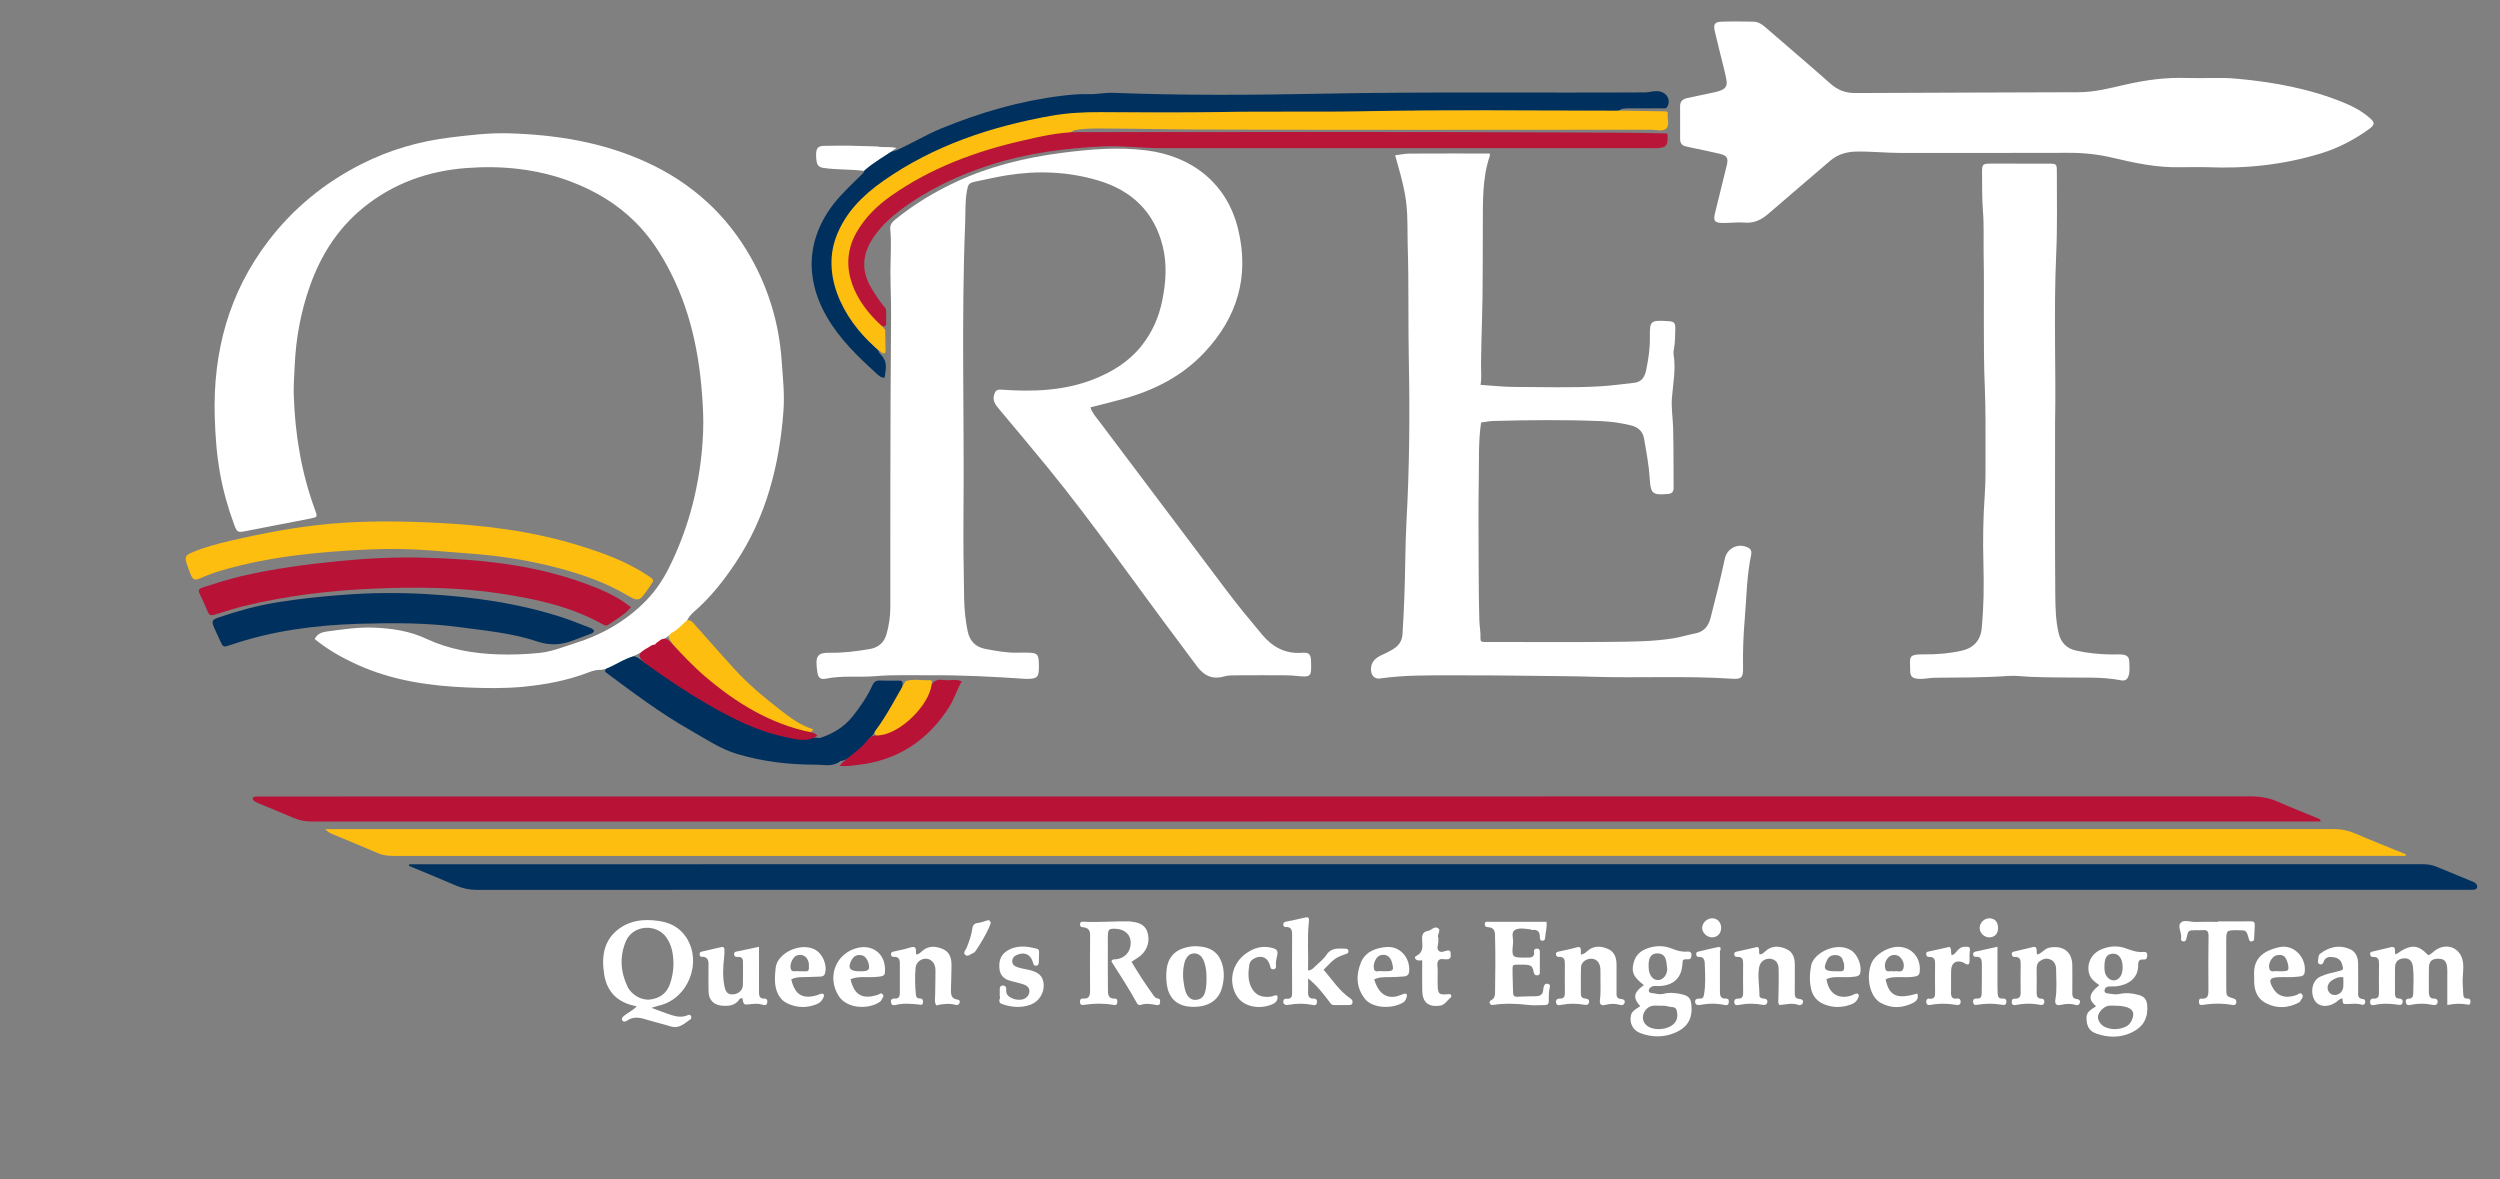 <?xml version="1.0" encoding="utf-8"?>
<!-- Generator: Adobe Illustrator 17.0.0, SVG Export Plug-In . SVG Version: 6.00 Build 0)  -->
<!DOCTYPE svg PUBLIC "-//W3C//DTD SVG 1.1//EN" "http://www.w3.org/Graphics/SVG/1.1/DTD/svg11.dtd">
<svg version="1.1" id="Layer_1" xmlns="http://www.w3.org/2000/svg" xmlns:xlink="http://www.w3.org/1999/xlink" x="0px" y="0px"
	 width="2103.21px" height="992.13px" viewBox="0 0 2103.21 992.13" enable-background="new 0 0 2103.21 992.13"
	 xml:space="preserve">
<rect x="0" y="0" width="2103.21" height="992.13" fill="#808080" stroke="none"/>
<g>
	<path fill="#FFFFFF" d="M917.401,342.672c1.374,4.679,4.356,7.773,6.876,11.122c35.969,47.808,72.004,95.566,107.942,143.397
		c9.433,12.555,19.465,24.62,29.535,36.65c8.6,10.274,19.189,16.33,33.228,15.36c6.696-0.463,7.814,1.112,8.003,7.704
		c0.364,12.7,0.016,12.993-12.734,11.693c-2.974-0.303-5.975-0.476-8.964-0.487c-13.22-0.052-26.442-0.088-39.661,0.018
		c-3.976,0.032-8.137-0.118-11.885,0.96c-9.881,2.84-16.966-0.751-22.698-8.497c-5.043-6.814-10.081-13.632-15.179-20.404
		c-36.724-48.783-71.476-99.052-110.075-146.42c-13.528-16.602-27.358-32.959-41.1-49.385c-3.104-3.711-6.04-7.303-4.233-12.686
		c1.071-3.19,2.248-4.137,6.243-3.854c26.241,1.858,52.332,1.043,77.259-8.739c15.74-6.177,29.867-14.854,40.564-28.366
		c8.84-11.166,14.366-23.762,17.226-37.705c3.14-15.308,4.221-30.632,0.442-45.884c-7.19-29.026-26.198-46.97-54.313-55.32
		c-25.183-7.479-50.953-8.515-76.867-4.335c-8.821,1.423-17.545,3.455-26.3,5.277c-5.659,1.178-6.224,2.207-7.246,7.829
		c-1.665,9.155-1.12,18.375-1.491,27.577c-3.255,80.913-0.664,161.858-1.392,242.784c-0.218,24.228,0.067,48.466,0.55,72.691
		c0.183,9.163,1.068,18.367,2.961,27.389c1.698,8.09,6.457,13.289,14.79,14.875c8.799,1.674,17.599,3.311,26.616,3.189
		c3.748-0.051,7.512-0.204,11.245,0.043c6.489,0.431,7.312,1.898,7.274,11.8c-0.031,8.182-1.096,9.651-7.478,10.124
		c-1.491,0.111-3.004,0.099-4.497-0.002c-26.349-1.772-52.713-3.16-79.134-2.968c-15.484,0.112-31.042-0.563-46.428,0.75
		c-13.903,1.186-27.906-0.727-41.723,2.122c-4.771,0.984-6.612-1.05-7.206-6.03c-0.147-1.233-0.309-2.464-0.441-3.699
		c-1.01-9.446,1.276-12.274,10.858-12.076c11.279,0.233,22.323-1.224,33.399-3.065c7.846-1.304,12.576-5.588,14.6-13.044
		c1.961-7.221,3.053-14.598,3.06-22.09c0.031-33.743-0.048-67.487,0.028-101.23c0.109-47.949,0.154-95.9,0.603-143.846
		c0.114-12.161-0.496-24.282-0.535-36.419c-0.039-12.22,1.035-24.452-0.141-36.658c-0.37-3.845,1.698-6.079,4.237-8.143
		c15.557-12.651,32.562-22.966,50.716-31.45c28.519-13.328,58.635-20.639,89.744-24.655c23.57-3.043,47.372-4.984,70.793-2.039
		c37.931,4.768,67.685,27.4,77.12,66.129c9.688,39.769-0.525,74.279-28.42,103.96c-18.904,20.114-42.468,31.859-68.627,39.096
		C935.676,338.165,926.717,340.294,917.401,342.672z"/>
	<path fill="#FFFFFF" d="M506.036,563.518c-3.828-0.218-7.448,0.811-10.934,2.155c-17.548,6.763-35.761,10.202-54.442,12.046
		c-15.725,1.552-31.462,1.3-47.114,0.668c-31.94-1.291-63.416-5.804-92.925-19.197c-12.727-5.776-24.873-12.581-35.872-21.557
		c2.194-4.691,6.407-5.869,10.504-6.401c13.066-1.695,26.091-3.756,39.386-3.211c15.305,0.627,30.122,2.842,44.165,9.423
		c18.773,8.798,38.854,12.273,59.377,13.047c11.935,0.45,23.878,0.013,35.834-1.212c10.368-1.062,19.763-5.039,29.443-8.054
		c22.92-7.139,43.345-18.72,60.241-36.109c7.907-8.137,14.07-17.377,19.129-27.501c15.316-30.649,24.153-63.087,27.54-97.116
		c1.138-11.438,1.627-22.899,1.129-34.349c-1.766-40.621-8.587-80.116-27.258-116.802c-7.843-15.41-17.158-29.921-29.402-42.174
		c-15.538-15.549-34.038-26.652-54.622-34.41c-28.274-10.656-57.649-13.63-87.432-11.44c-32.227,2.369-61.801,12.777-87.192,33.45
		c-21.291,17.335-35.485,39.637-44.637,65.235c-7.838,21.922-12.037,44.566-13.035,67.895c-0.351,8.207-1.047,16.417-0.775,24.622
		c1.098,33.023,6.43,65.287,17.885,96.402c2.18,5.921,2.201,6.09-3.789,7.279c-18.527,3.678-37.074,7.256-55.629,10.791
		c-5.472,1.043-6.335,0.503-8.55-5.487c-5.19-14.035-9.23-28.386-11.902-43.136c-2.891-15.957-4.04-32.072-4.491-48.224
		c-1.51-54.185,11.806-103.826,45.135-147.455c21.142-27.676,47.41-49.011,78.312-64.675c23.514-11.919,48.545-19.176,74.724-22.372
		c16.308-1.991,32.625-3.968,49.107-3.492c40.137,1.159,79.189,7.438,116.049,24.328c37.953,17.391,67.448,44.05,87.88,80.448
		c14.96,26.65,23.513,55.497,25.683,85.881c1.024,14.342,2.66,28.743,1.552,43.257c-3.482,45.635-14.571,88.834-40.238,127.387
		c-10.103,15.175-21.346,29.481-35.293,41.429c-2.273,1.947-4.036,4.287-5.451,6.906c-0.144,0.31-0.288,0.621-0.425,0.935
		c-5.644,6.481-13.038,10.703-19.986,15.497c-0.516,0.397-1.068,0.746-1.626,1.08c-1.726,0.897-3.072,2.245-4.319,3.715
		c-1.761,1.706-3.948,2.547-6.269,3.125c-4.722,1.18-8.472,4.503-13.068,5.958C523.48,555.551,515.899,562.18,506.036,563.518z"/>
	<path fill="#FFFFFF" d="M1246.025,355.493c-2.331,15.589-1.652,31.051-1.927,46.436c-0.469,26.232-0.184,52.479-0.107,78.72
		c0.04,13.732,0.168,27.467,0.554,41.192c0.146,5.2,1.257,10.365,0.957,15.616c-0.109,1.912,1.042,2.627,2.805,2.624
		c1.749-0.002,3.499,0.013,5.248,0.013c33.738,0.001,67.479,0.233,101.214-0.094c17.901-0.173,35.87-0.192,53.619-3.093
		c5.875-0.96,11.592-2.857,17.452-3.947c7.582-1.41,11.359-5.844,13.255-13.257c4.191-16.386,8.412-32.756,11.873-49.315
		c1.953-9.347,11.318-13.922,19.794-9.631c2.262,1.145,3.028,3.26,2.516,5.668c-3.89,18.317-3.951,37.013-5.54,55.556
		c-1.128,13.166-1.545,26.362-1.334,39.584c0.134,8.435-1.072,9.994-9.489,9.428c-38.913-2.616-77.88-0.386-116.784-1.654
		c-14.963-0.488-29.909-0.507-44.861-0.71c-24.226-0.329-48.456-0.529-72.683-0.494c-20.656,0.03-41.339-0.282-61.884,2.68
		c-4.922,0.71-8.046-3.708-7.204-9.611c0.765-5.364,4.627-8.178,8.985-10.156c3.647-1.655,7.208-3.369,10.531-5.593
		c4.227-2.828,6.557-6.858,6.872-11.838c0.659-10.429,1.173-20.869,1.582-31.312c0.839-21.427,0.638-42.924,1.813-64.29
		c2.467-44.888,2.834-89.787,1.937-134.662c-0.639-31.955,0.049-63.908-0.909-95.836c-0.35-11.68,0.117-23.371-1.072-35.092
		c-1.143-11.273-3.954-21.996-7-32.761c-0.806-2.848-1.599-5.699-2.53-9.021c4.311-0.534,8.207-1.41,12.109-1.434
		c22.473-0.134,44.946-0.065,67.397-0.065c0.111,0.635,0.393,1.189,0.252,1.598c-6.636,19.242-5.861,39.231-5.994,59.126
		c-0.178,26.727,0.126,53.468-0.715,80.174c-0.377,11.956-0.615,23.907-0.784,35.864c-0.082,5.844,0.686,11.683-0.415,17.864
		c9.877,0.637,19.272,1.741,28.667,1.751c23.729,0.026,47.475,0.843,71.185-0.477c9.905-0.552,19.772-1.896,29.638-3.032
		c6.237-0.718,8.708-5.241,9.841-10.692c1.874-9.015,3.263-18.071,3.126-27.356c-0.209-14.15,0.544-14.708,14.846-13.835
		c5.599,0.342,6.657,1.201,6.526,6.696c-0.129,5.456-0.084,10.943-1.086,16.36c-0.314,1.699-0.566,3.52-0.298,5.198
		c1.954,12.212-0.489,24.227-1.441,36.31c-0.668,8.488,0.787,16.899,1.007,25.342c0.436,16.728,0.24,33.473,0.411,50.209
		c0.035,3.44-1.471,5.097-4.781,5.338c-0.249,0.018-0.501-0.005-0.749,0.017c-12.121,1.096-13.807-0.509-14.534-12.597
		c-0.687-11.42-2.845-22.667-4.772-33.923c-1.012-5.912-4.593-9.513-10.624-11.084c-8.715-2.27-17.623-3.393-26.495-3.75
		c-29.95-1.203-59.924-0.897-89.886-0.084C1252.74,354.257,1249.359,355.038,1246.025,355.493z"/>
	<path fill="#FFFFFF" d="M1856.535,140.643c-7.247,0-14.499-0.175-21.74,0.034c-19.611,0.566-38.575-3.48-57.46-7.96
		c-12.187-2.891-24.446-4.199-36.988-4.148c-46.98,0.19-93.961,0.027-140.942,0.108c-12.716,0.022-25.367-1.453-38.105-1.14
		c-8.345,0.205-15.531,2.46-21.885,7.95c-17.146,14.815-34.513,29.375-51.605,44.252c-5.919,5.152-12.099,8.239-20.25,7.53
		c-5.926-0.515-11.959,0.347-17.943,0.325c-7.22-0.028-8.449-1.707-6.754-8.594c3.27-13.285,6.595-26.557,9.825-39.852
		c1.516-6.241,0.259-8.336-6.318-9.893c-7.741-1.833-15.557-3.347-23.338-5.014c-1.699-0.364-3.386-0.785-5.078-1.187
		c-3.154-0.749-4.492-2.848-4.489-5.983c0.009-9.246,0.051-18.493-0.024-27.738c-0.036-4.395,2.491-6.129,6.359-6.912
		c7.309-1.479,14.594-3.072,21.883-4.651c1.695-0.367,3.406-0.744,5.035-1.327c5.087-1.819,6.694-4.138,5.622-9.695
		c-1.365-7.073-3.319-14.031-5.019-21.039c-1.583-6.527-3.219-13.042-4.734-19.585c-1.297-5.601-0.034-7.689,5.577-7.873
		c8.986-0.295,17.992-0.202,26.985-0.023c3.852,0.077,7.01,2.065,9.935,4.608c18.23,15.847,36.664,31.463,54.753,47.469
		c6.14,5.432,12.611,8.018,20.924,7.967c62.71-0.386,125.422-0.376,188.132-0.678c13.247-0.064,26.108-3.402,38.924-6.346
		c17.077-3.922,34.232-6.257,51.794-5.642c13.973,0.489,27.992-0.688,41.943,0.585c31.315,2.858,62.054,8.426,91.274,20.593
		c7.387,3.076,14.35,6.94,20.481,12.181c4.772,4.08,4.849,5.904-0.362,9.672c-12.401,8.967-25.797,15.969-40.508,20.455
		C1921.139,138.636,1889.14,142.095,1856.535,140.643z"/>
	<path fill="#FEBE10" d="M2023.768,720.046c-2.991,0-5.983,0-8.974,0c-560.884,0-1121.767,0-1682.651,0.013
		c-4.755,0-9.337-0.197-13.888-2.181c-13.03-5.679-26.228-10.973-39.336-16.474c-1.797-0.754-3.461-1.827-5.193-3.854
		c2.049,0,4.098,0,6.147,0c561.133,0.001,1122.267,0.008,1683.4-0.069c6.389-0.001,12.203,1.153,18.079,3.698
		c14.118,6.113,28.455,11.722,42.704,17.535C2023.96,719.157,2023.864,719.601,2023.768,720.046z"/>
	<path fill="#01315F" d="M344.239,727.072c2.335,0,4.67,0,7.005,0c562.169,0,1124.338,0.003,1686.507-0.051
		c4.325,0,8.373,0.573,12.362,2.259c9.409,3.977,18.892,7.78,28.327,11.699c1.822,0.756,3.838,1.288,5.042,3.056
		c1.241,1.822,0.331,4.183-1.853,4.399c-2.477,0.244-4.992,0.13-7.491,0.13c-443.436,0.004-886.872,0.003-1330.308,0.003
		c-114.234,0-228.467-0.024-342.701,0.067c-6.133,0.005-11.758-1.149-17.364-3.578c-13.155-5.699-26.448-11.081-39.685-16.59
		C344.132,728.001,344.185,727.536,344.239,727.072z"/>
	<path fill="#B81237" d="M1952.276,691.076c-4.677,0-9.173,0-13.669,0c-558.6,0-1117.2-0.005-1675.8,0.076
		c-5.618,0.001-10.801-0.851-15.937-3.086c-9.598-4.176-19.325-8.055-28.974-12.115c-1.587-0.668-3.293-1.372-4.505-2.522
		c-1.281-1.214-1.1-2.74,0.994-3.192c0.962-0.208,1.99-0.136,2.988-0.142c2.749-0.017,5.499-0.01,8.248-0.01
		c555.851,0,1111.701,0.009,1667.552-0.092c8.161-0.002,15.746,1.179,23.22,4.494c11.157,4.948,22.53,9.408,33.818,14.059
		C1951.098,688.91,1952.2,688.952,1952.276,691.076z"/>
	<path fill="#FFFFFF" d="M1728.91,354.545c0,55.068-0.225,100.31,0.167,145.548c0.092,10.618,0.304,21.367,2.659,31.909
		c1.89,8.463,6.532,13.549,15.153,15.405c9.785,2.108,19.637,3.087,29.609,3.183c2.999,0.029,6.023-0.221,8.992,0.085
		c4.085,0.422,5.778,2.211,5.847,6.276c0.063,3.719,0.615,7.5-0.463,11.175c-0.967,3.293-2.798,4.933-6.607,4.186
		c-8.306-1.63-16.739-2.159-25.202-2.232c-16.733-0.144-33.479-0.007-50.193-0.652c-6.446-0.249-12.924-1.226-19.365-0.772
		c-20.674,1.458-41.371,1.317-62.07,1.518c-4.437,0.043-8.856,1.239-13.363,0.918c-5.359-0.383-7.134-1.935-7.083-7.423
		c0.101-10.868-2.634-13.356,12.258-13.186c10.425,0.12,20.88-0.778,31.106-3.068c9.834-2.203,15.802-8.599,16.782-18.517
		c1.791-18.121,1.986-36.293,1.49-54.506c-0.53-19.442-0.248-38.884,1.124-58.321c0.807-11.439,0.655-22.959,0.639-34.441
		c-0.025-18.233,0.194-36.486-0.566-54.694c-1.574-37.699-0.334-75.406-1.007-113.1c-0.214-11.986,0.381-24.018-0.57-35.939
		c-0.876-10.979-0.676-21.919-0.781-32.878c-0.065-6.806,0.647-7.37,7.127-7.37c16.221,0,32.442-0.035,48.663,0.015
		c6.93,0.021,7.147,0.213,7.135,7.171c-0.04,22.732,0.503,45.476-0.516,68.194C1727.611,263.468,1729.785,313.928,1728.91,354.545z"
		/>
	<path fill="#00305E" d="M753.825,126.584c12.94-5.738,25.022-13.187,38.168-18.571c32.642-13.368,66.189-23.155,101.283-27.436
		c7.439-0.907,14.866-1.616,22.335-1.37c7.003,0.231,13.854-1.379,20.872-1.107c58.426,2.272,116.906,1.877,175.312,0.736
		c90.677-1.771,181.34-0.567,272.007-1.093c4.234-0.025,8.251-1.78,12.583-0.81c6.332,1.417,9.383,7.389,6.259,12.887
		c-1.098,1.932-3.076,1.292-4.725,1.301c-9.747,0.053-19.494,0.008-29.241,0.049c-1.479,0.006-2.956,0.296-4.434,0.454
		c-3.24,2.736-7.154,1.792-10.803,1.795c-60.988,0.061-122.005-1.158-182.956,0.332c-85.702,2.095-171.394,0.068-257.073,1.424
		c-24.995,0.395-49.432,5.98-73.43,13.147c-37.096,11.08-72.767,25.324-103.291,49.715c-17.365,13.876-31.975,30.251-35.585,53.653
		c-2.084,13.511,0.171,26.262,5.499,38.701c6.699,15.64,17.088,28.639,28.616,40.872c1.693,1.796,3.879,3.213,4.641,5.765
		c5.807,6.179,6.413,9.074,4.297,20.763c-3.036,0.081-5.097-1.995-7.007-3.736c-15.663-14.27-30.854-28.886-41.607-47.566
		c-20.274-35.218-16.038-71.088,11.016-101.157c5.983-6.65,12.616-12.716,18.932-19.067c0.685-0.689,1.45-1.383,1.395-2.506
		c0.173-0.306,0.346-0.612,0.513-0.923C735.584,136.409,743.096,128.879,753.825,126.584z"/>
	<path fill="#FEBE10" d="M1403.109,94.698c-0.021,0.249-0.03,0.5-0.066,0.747c-0.638,4.359,1.946,9.889-1.413,12.852
		c-2.929,2.584-8.157,0.837-12.359,0.838c-127.679,0.043-255.359,0.286-383.037-0.179c-25.185-0.092-50.391-0.727-75.591-0.831
		c-8.966-0.037-17.944-0.275-26.812,1.475c-6.383,4.17-13.916,3.344-20.923,4.63c-46.004,8.443-89.986,22.146-129.261,48.487
		c-10.431,6.996-19.841,15.129-27.334,25.233c-18.189,24.527-14.28,48.24,2.654,71.579c4.703,6.482,10.728,11.777,15.726,17.984
		c0.102,5.803,0.17,11.607,0.322,17.408c0.066,2.535-1.049,2.855-3.049,1.858c-28.573-21.857-52.163-61.583-38.442-97.768
		c7.642-20.153,22.284-34.694,39.507-46.775c42.557-29.853,90.594-45.76,141.249-54.797c13.539-2.415,27.208-3.162,40.973-3.09
		c33.492,0.175,66.997,0.587,100.477-0.079c40.727-0.811,81.455,0.106,122.167-0.697c69.716-1.375,139.432-0.41,209.146-0.485
		c14.207-0.015,28.449,0.453,42.677,0.59C1400.947,93.689,1402.235,93.509,1403.109,94.698z"/>
	<path fill="#B91539" d="M905.701,111.152c136.922-0.005,273.846-0.373,410.765,0.282c28.615,0.137,57.265,0.075,85.903,0.822
		c0.87,1.088,0.582,2.384,0.576,3.592c-0.035,6.781-1.466,8.32-8.212,8.757c-1.991,0.129-3.996,0.042-5.995,0.042
		c-137.672,0.001-275.344,0.021-413.016-0.026c-15.691-0.005-31.324-2.165-47.044-1.475c-32.42,1.424-64.339,5.613-95.423,15.553
		c-27.561,8.813-53.22,21.071-76.404,38.502c-7.661,5.76-14.576,12.389-20.172,19.896c-11.099,14.889-13.333,29.93-2.885,46.497
		c3.46,5.486,6.885,10.997,11.273,15.823c0.945,3.692,0.288,7.448,0.408,11.172c0.045,1.373,0.601,3.196-1.295,3.834
		c-1.265,0.426-2.427-0.357-3.371-1.209c-19.925-17.973-37.348-48.023-20.113-77.929c7.238-12.56,17.335-22.396,29.123-30.655
		c33.214-23.271,70.396-37.127,109.59-46.161C874.66,114.954,889.919,111.365,905.701,111.152z"/>
	<path fill="#FEBE10" d="M549.346,489.301c-1.18,1.776-2.503,3.885-3.942,5.912c-8.045,11.34-7.976,11.196-19.885,4.349
		c-16.988-9.767-35.362-16.169-54.183-21.247c-23.602-6.368-47.621-10.35-72.018-12.315c-13.146-1.059-26.292-2.075-39.437-3.094
		c-16.737-1.297-33.481-1.368-50.13-0.624c-41.815,1.869-83.417,5.914-123.852,17.751c-5.752,1.684-11.33,3.763-16.809,6.206
		c-5.43,2.421-6.855,1.686-8.982-3.777c-1.085-2.788-2.217-5.569-3.081-8.428c-1.65-5.459-1.042-6.884,4.368-9.19
		c10.351-4.413,21.206-7.285,32.129-9.824c27.411-6.37,55.028-11.689,83.077-14.268c29.887-2.748,59.892-2.383,89.79-0.972
		c40.841,1.927,81.334,6.995,120.632,19.101c20.314,6.258,40.221,13.467,58.056,25.397
		C549.343,487.133,549.584,487.433,549.346,489.301z"/>
	<path fill="#B81237" d="M530.83,510.83c-5.676,6.678-12.63,10.226-18.887,14.678c-1.752,1.247-3.161,0.72-4.799-0.205
		c-26.698-15.085-56.049-21.331-85.934-25.924c-35.138-5.4-70.482-5.692-105.857-4.219c-37.062,1.543-73.816,5.868-109.927,14.66
		c-7.965,1.939-15.763,4.57-23.62,6.944c-4.995,1.51-5.68,1.187-7.739-3.688c-1.646-3.897-3.269-7.816-5.168-11.592
		c-2.633-5.235-2.563-6.012,3.296-7.832c10.217-3.175,20.423-6.503,30.828-8.937c27.141-6.35,54.72-9.949,82.451-12.701
		c23.842-2.366,47.71-3.496,71.623-2.83c45.137,1.258,89.854,5.512,132.809,20.854C504.249,495.159,518.271,500.874,530.83,510.83z"
		/>
	<path fill="#00305E" d="M499.824,530.774c-0.661,2.016-2.617,2.269-4.089,2.879c-4.368,1.808-8.888,3.248-13.283,4.997
		c-10.008,3.981-19.722,4.611-30.35,1.046c-21.063-7.065-43.222-9.097-65.138-12.048c-28.027-3.774-56.237-3.714-84.378-2.889
		c-36.903,1.082-73.362,5.785-108.545,17.819c-6.256,2.14-6.299,2.043-8.934-3.647c-1.57-3.39-3.119-6.79-4.657-10.195
		c-2.755-6.1-2.368-7.314,3.668-9.357c16.05-5.433,32.358-9.973,49.101-12.66c18.404-2.954,36.915-4.891,55.529-6.304
		c23.198-1.761,46.387-1.988,69.521-0.658c39.052,2.245,77.693,7.583,115.08,19.763c7.329,2.388,14.454,5.401,21.678,8.112
		C496.856,528.319,498.797,528.817,499.824,530.774z"/>
	<path fill="#00305E" d="M689.503,620.966c11.03-3.574,20.645-9.191,27.962-18.484c6.338-8.049,12.192-16.413,16.389-25.744
		c1.525-3.389,3.346-4.359,6.748-4.202c4.976,0.229,9.971,0.05,14.957,0.072c1.463,0.006,3.059-0.203,3.75,1.626
		c0.18,7.595-5.076,12.847-8.476,18.763c-9.224,16.053-19.274,31.539-34.339,43.015c-2.861,2.179-5.755,3.818-9.315,4.235
		c-6.491,5.244-14.213,3.039-21.35,3.049c-22.161,0.03-44.062-2.607-65.384-8.903c-14.477-4.275-26.872-12.834-39.828-20.168
		c-25.171-14.248-48.191-31.677-71.365-48.863c-0.427-1.403,0.186-2.604,1.329-3.072c7.689-3.152,14.554-8.154,22.759-10.146
		c3.305,0.675,5.726,2.9,8.383,4.742c24.813,17.193,49.763,34.18,76.964,47.488c17.557,8.589,35.716,15.322,55.4,17.13
		C679.27,621.98,684.319,619.727,689.503,620.966z"/>
	<path fill="#FFFFFF" d="M951.916,809.147c5.378,9.015,11.099,17.998,17.368,26.62c1.255,1.726,2.23,3.948,4.883,4.28
		c2.098,0.262,1.847,2.056,1.766,3.478c-0.119,2.094-1.798,2.284-3.271,1.976c-4.419-0.925-8.769-1.549-13.218-0.049
		c-1.164,0.392-2.248-0.201-2.985-1.547c-6.65-12.147-14.225-23.751-21.48-35.103c1.032-2.152,2.423-1.636,3.565-1.728
		c7.52-0.603,12.75-6.256,12.709-13.779c-0.04-7.216-5.201-11.848-13.315-11.949c-4.929-0.061-5.665,0.529-5.893,5.384
		c-0.153,3.241-0.034,6.494-0.034,9.742c0.001,11.992-0.077,23.984,0.055,35.975c0.041,3.704-0.069,7.842,5.651,7.685
		c2.645-0.072,2.431,2.026,2.101,3.764c-0.407,2.143-2.128,1.673-3.556,1.437c-7.912-1.306-15.824-1.225-23.731-0.031
		c-1.837,0.277-3.593,0.576-3.952-1.926c-0.3-2.091,0.503-3.461,2.823-3.293c4.989,0.36,5.673-2.656,5.651-6.671
		c-0.087-15.489-0.151-30.98,0.045-46.467c0.05-3.955-1.267-6.139-5.135-6.75c-0.491-0.078-0.988-0.112-1.481-0.178
		c-1.553-0.208-1.981-1.221-1.895-2.626c0.098-1.606,1.092-2.057,2.502-1.979c12.981,0.717,25.947-0.49,38.924-0.281
		c0.248,0.004,0.497,0.044,0.744,0.074c6.082,0.725,12.021,1.829,14.4,8.598c2.558,7.279,0.357,15.197-5.61,20.165
		C957.273,805.858,954.643,807.317,951.916,809.147z"/>
	<path fill="#FFFFFF" d="M2058.875,845.497c0-8.977,0.008-17.16-0.006-25.344c-0.004-2.245,0.135-4.517-0.157-6.728
		c-0.685-5.188-2.908-7.005-7.952-6.859c-4.917,0.142-7.201,2.244-7.341,7.398c-0.183,6.736-0.05,13.48-0.043,20.22
		c0.003,3.222,0.394,6.046,4.739,5.95c1.657-0.036,2.846,1.148,2.638,2.909c-0.262,2.226-1.989,2.793-3.874,2.396
		c-6.408-1.349-12.773-1.383-19.181,0.023c-1.44,0.316-3.104,0.191-3.603-1.722c-0.536-2.052,0.138-3.599,2.426-3.603
		c3.233-0.005,3.655-2.274,3.7-4.523c0.15-7.477,0.67-14.98-0.278-22.429c-0.636-4.997-3.481-7.354-7.754-6.949
		c-4.709,0.446-7.195,2.901-7.281,7.649c-0.125,6.988-0.023,13.98-0.039,20.97c-0.006,2.601-0.051,5.145,3.621,5.227
		c2.191,0.049,3.224,1.292,2.726,3.427c-0.555,2.372-2.287,1.947-4.143,1.678c-6.41-0.928-12.824-1.201-19.234,0.24
		c-1.646,0.37-3.681,0.57-3.905-2.045c-0.179-2.093,0.762-3.452,2.986-3.29c3.926,0.285,4.502-2.056,4.478-5.186
		c-0.06-7.988-0.114-15.979,0.025-23.965c0.061-3.484-0.63-5.994-4.762-5.87c-1.848,0.055-2.745-0.755-2.727-2.623
		c0.017-1.752,1.382-1.773,2.546-2.052c5.063-1.215,10.122-2.443,15.194-3.618c2.267-0.525,3.222,0.532,3.214,2.777
		c-0.004,1.156-0.306,2.434,0.746,3.381c12.241-8.806,18.568-8.677,27.039,0.585c2.563-0.455,4.047-2.6,6.003-3.995
		c9.871-7.035,21.71-1.972,23.374,9.914c0.876,6.259-0.638,12.44-0.192,18.667c0.196,2.733,0.339,5.47,0.434,8.208
		c0.079,2.273,0.73,3.887,3.44,3.76c2.53-0.118,2.799,1.556,2.524,3.481c-0.311,2.178-1.56,1.689-3.23,1.409
		C2069.87,844.1,2064.667,844.361,2058.875,845.497z"/>
	<path fill="#FEBE10" d="M578.129,521.792c2.994-0.485,4.565,1.692,6.19,3.505c11.636,12.983,23.037,26.181,34.855,38.995
		c11.005,11.932,23.51,22.249,36.298,32.222c8.856,6.906,17.728,13.738,28.723,17.011c-2.173,2.959-2.225,3.168-6.29,2.166
		c-12.61-3.109-24.972-7.113-36.512-13.074c-22.72-11.735-43.034-26.974-61.406-44.658c-5.68-5.467-10.709-11.772-15.517-18.141
		c-2.363-3.131-2.935-5.58,1.218-7.725c4.921-2.542,8.325-7.032,12.615-10.401L578.129,521.792z"/>
	<path fill="#B81237" d="M546.129,544.291c1.452-1.298,3.18-1.934,5.094-2.126c0.984-1.961,3.233-2.455,4.605-3.966l-0.164,0.125
		c4.844-2.822,7.492,0.965,10.119,3.707c8.778,9.163,17.355,18.479,27.041,26.765c26.471,22.645,55.404,40.459,90.093,47.412
		c1.246,0.25,2.396,0.651,3.4,1.436c0.422,0.431,0.843,0.862,1.265,1.293c-8.873,6.122-18.32,2.888-27.308,0.997
		c-23.95-5.039-45.512-16.074-66.448-28.3c-16.792-9.806-32.989-20.559-48.71-32.028C535.512,552.6,535.621,549.789,546.129,544.291
		z"/>
	<path fill="#B81237" d="M809.133,573.295c-4.131,6.815-6.237,14.594-10.545,21.371c-18.238,28.684-43.914,45.31-77.871,48.973
		c-4.627,0.499-9.174,1.365-14.382,0.564c1.097-1.197,1.743-1.902,2.39-2.607c7.463-6.532,15.926-11.948,22.039-19.991
		c1.78-2.343,4.707-2.804,7.369-3.281c22.172-3.97,35.302-18.512,43.355-38.157c2.638-6.436,5.707-9.189,12.474-8.102
		C798.969,572.871,804.233,570.842,809.133,573.295z"/>
	<path fill="#FFFFFF" d="M1301.072,775.495c0.516,4.742-0.859,8.831-1.125,13.026c-0.101,1.595-0.509,3.043-2.527,2.921
		c-1.603-0.097-1.962-1.348-1.93-2.653c0.114-4.558-1.611-7.128-6.61-6.435c-0.432,0.06-0.914-0.436-1.394-0.49
		c-4.224-0.479-8.952-1.501-12.549,0.259c-4.221,2.065-1.632,7.206-2.002,10.938c-1.255,12.642-1.092,12.578,11.078,12.544
		c3.774-0.01,7.245,0.257,6.531-5.228c-0.178-1.365,0.73-2.199,2.27-2.307c2.047-0.144,2.618,1.025,2.626,2.703
		c0.028,5.749,0.013,11.498,0.007,17.247c-0.002,1.361-0.404,2.394-2.015,2.497c-1.7,0.11-2.578-0.348-3.019-2.299
		c-1.295-5.744-2.009-6.221-7.615-6.642c-0.746-0.056-1.499-0.024-2.249-0.012c-9.028,0.148-8.053-1.249-8.05,7.871
		c0.002,5.236,0.424,10.473,0.429,15.709c0.002,2.66,1.167,3.511,3.604,3.415c4.987-0.195,9.977-0.463,14.964-0.423
		c4.157,0.034,6.682-1.355,6.831-5.881c0.039-1.193,0.43-2.468,0.993-3.528c0.669-1.259,1.983-1.334,3.273-0.947
		c1.16,0.348,1.569,1.354,1.317,2.316c-1.091,4.156-0.918,8.386-0.984,12.61c-0.035,2.288-1.537,2.858-3.516,2.849
		c-4.499-0.02-9.05,0.433-13.487-0.089c-9.931-1.168-19.812-1.556-29.724-0.046c-1.037,0.158-2.088,0.03-2.672-0.863
		c-0.85-1.302-0.225-2.562,0.953-3.115c3.109-1.461,3.241-4.31,3.285-6.993c0.259-15.986,0.424-31.971-0.053-47.96
		c-0.116-3.898-1.444-6.134-5.41-6.394c-2.002-0.131-3.536-0.684-3.162-3.061c0.342-2.174,2.099-1.544,3.517-1.544
		C1268.606,775.497,1284.556,775.495,1301.072,775.495z"/>
	<path fill="#FFFFFF" d="M1113.502,815.872c7.289,8.247,13.209,17.811,22.631,24.148c1.548,1.041,1.928,2.143,1.689,3.653
		c-0.238,1.502-1.488,1.843-2.806,1.848c-4.243,0.016-8.485-0.012-12.728,0.011c-2.415,0.013-3.24-1.873-4.442-3.45
		c-4.929-6.463-9.849-12.948-17.352-18.939c0,4.49,0.097,7.859-0.027,11.219c-0.127,3.448,0.553,5.915,4.804,5.764
		c2.279-0.081,2.977,1.547,2.597,3.561c-0.488,2.588-2.489,1.958-4.13,1.647c-6.41-1.214-12.807-1.197-19.216-0.053
		c-0.49,0.088-0.984,0.165-1.479,0.212c-1.697,0.16-3.061-0.493-3.407-2.169c-0.349-1.689,0.683-3.261,2.321-3.096
		c5.501,0.553,5.083-2.964,5.068-6.583c-0.063-15.475-0.094-30.95,0.018-46.424c0.029-4.09-0.049-7.627-5.594-7.362
		c-1.05,0.05-1.745-0.822-1.841-1.961c-0.132-1.57,0.849-2.215,2.171-2.498c5.334-1.141,10.705-2.131,16-3.429
		c3.432-0.841,3.685,0.492,3.365,3.44c-1.474,13.578-0.263,27.178-0.708,40.974c3.163-0.156,4.556-1.992,6.103-3.502
		c3.214-3.139,7.01-5.921,9.405-9.605c4.096-6.303,9.989-5.229,15.814-5.189c1.299,0.009,2.499,0.32,2.664,1.922
		c0.15,1.457-0.574,2.074-1.986,2.555C1123.646,805.558,1122.8,806.204,1113.502,815.872z"/>
	<path fill="#FFFFFF" d="M1865.872,775.158c9.229,0,18.46,0.108,27.686-0.066c2.764-0.052,3.505,1.003,3.348,3.467
		c-0.239,3.729-0.376,7.465-0.543,11.199c-0.066,1.491-0.835,2.206-2.312,2.239c-1.602,0.035-1.832-0.95-2.209-2.3
		c-1.991-7.128-2.057-7.11-9.228-7.128c-9.716-0.025-9.717-0.025-9.717,9.984c0,12.987-0.047,25.975,0.02,38.962
		c0.034,6.572,0.114,6.703,6.254,8.531c1.898,0.565,2.305,1.601,2.188,3.222c-0.142,1.985-1.511,2.48-3.142,2.196
		c-8.399-1.461-16.787-1.433-25.182-0.022c-1.727,0.29-2.986-0.179-3.088-2.142c-0.079-1.523,0.016-3.336,2.094-3.157
		c5.582,0.48,5.889-3.036,5.875-7.127c-0.05-15.235-0.186-30.473,0.087-45.703c0.076-4.244-1.565-5.151-5.191-4.774
		c-1.729,0.18-3.493,0.021-5.241,0.033c-6.553,0.046-6.637,0.03-8.073,6.543c-0.359,1.626-0.576,2.923-2.555,2.88
		c-2.229-0.048-2.199-1.747-2.001-3.171c0.612-4.398-3.476-9.679-0.068-12.777c2.755-2.505,8.078-0.295,12.266-0.432
		c6.237-0.204,12.486-0.053,18.73-0.053C1865.871,775.426,1865.871,775.292,1865.872,775.158z"/>
	<path fill="#FFFFFF" d="M1714.093,803.036c3.913-1.088,5.79-5.036,10.229-5.834c11.225-2.017,18.86,3.354,19.063,14.63
		c0.13,7.238,0.035,14.481,0.02,21.721c-0.006,3.228-0.587,6.654,4.3,7.039c1.566,0.124,2.603,1.435,1.961,3.286
		c-0.646,1.864-2.339,1.978-3.697,1.542c-4.205-1.349-8.247-0.903-12.476,0.001c-3.641,0.778-4.995-0.847-4.307-4.75
		c1.486-8.423,0.599-16.892,0.577-25.33c-0.009-3.493-1.427-6.924-5.264-8.319c-3.081-1.12-5.896-0.269-8.452,1.601
		c-2.252,1.647-2.695,3.98-2.66,6.619c0.085,6.49,0.095,12.984-0.003,19.474c-0.046,3.078,0.384,5.423,4.252,5.477
		c1.878,0.027,2.441,1.546,2.163,3.19c-0.312,1.842-1.656,2.334-3.343,1.996c-6.906-1.381-13.789-1.268-20.688,0.109
		c-1.511,0.302-3.093,0.096-3.276-1.979c-0.141-1.591,0.206-3.366,2.089-3.276c5.957,0.284,5.367-3.735,5.347-7.557
		c-0.039-7.24-0.11-14.483,0.031-21.721c0.068-3.472-0.602-6.007-4.746-5.884c-1.844,0.055-2.752-0.737-2.743-2.61
		c0.008-1.754,1.364-1.785,2.533-2.065c5.063-1.213,10.124-2.442,15.195-3.62c2.257-0.524,3.256,0.507,3.219,2.763
		C1713.399,800.729,1713.274,801.97,1714.093,803.036z"/>
	<path fill="#FFFFFF" d="M1329.96,803.042c2.587-0.311,3.854-1.535,5.137-2.712c5.286-4.851,11.358-4.651,17.386-2.141
		c5.802,2.416,7.507,7.566,7.483,13.481c-0.03,7.491,0.003,14.982-0.011,22.473c-0.005,2.999-0.477,6.119,4.106,6.325
		c1.19,0.053,3.219,0.757,2.771,2.81c-0.466,2.131-2.261,2.669-4.092,2.115c-4.195-1.269-8.285-1.043-12.471,0.041
		c-3.171,0.822-4.701-0.611-4.288-3.915c0.964-7.714,0.313-15.46,0.454-23.189c0.036-1.979,0.014-4.044-0.495-5.931
		c-1.12-4.162-4.322-6.217-8.396-5.778c-3.859,0.415-7.313,3.317-7.458,7.149c-0.284,7.48-0.117,14.978-0.1,22.469
		c0.006,2.865,1.728,3.78,4.356,3.91c1.703,0.084,2.824,1.319,2.499,3.027c-0.4,2.098-1.92,2.498-3.983,2.12
		c-6.391-1.169-12.8-1.184-19.213,0.028c-1.615,0.305-3.738,0.968-4.439-1.314c-0.738-2.402,0.508-3.976,3.027-3.9
		c4.014,0.121,4.286-2.342,4.259-5.379c-0.071-7.99-0.093-15.981,0.006-23.971c0.043-3.475-0.694-5.946-4.883-5.73
		c-1.325,0.068-2.446-0.464-2.597-2.02c-0.204-2.111,1.362-2.267,2.852-2.6c4.844-1.081,9.733-2.021,14.49-3.406
		c2.891-0.842,3.643,0.182,3.604,2.737C1329.947,800.733,1329.96,801.727,1329.96,803.042z"/>
	<path fill="#FFFFFF" d="M787.612,845.821c-1.682-3.082-0.937-5.839-0.892-8.543c0.116-6.989,0.278-13.979,0.27-20.969
		c-0.004-3.056-0.839-5.974-3.317-8.023c-4.876-4.034-12.827-0.706-13.429,6.086c-0.659,7.439-0.461,14.97,0.278,22.451
		c0.211,2.134,1.192,3.203,3.28,3.191c2.462-0.014,2.925,1.488,2.639,3.453c-0.396,2.719-2.069,1.687-3.871,1.53
		c-6.18-0.538-12.388-1.116-18.573,0.339c-1.862,0.438-4.169,0.865-4.44-2.274c-0.205-2.373,1.115-3.124,3.179-2.994
		c3.385,0.212,4.306-1.736,4.299-4.656c-0.021-8.249-0.015-16.498-0.002-24.747c0.005-3.397-0.821-5.956-5.03-5.665
		c-1.368,0.094-2.363-0.606-2.422-2.176c-0.061-1.607,0.964-2.027,2.298-2.327c4.602-1.035,9.276-1.873,13.75-3.32
		c3.683-1.191,5.236-0.469,4.923,3.496c-0.058,0.729,0.107,1.475,0.171,2.23c2.32,0.122,3.67-1.616,5.086-2.849
		c5.516-4.804,11.597-4.131,17.509-1.582c5.788,2.496,7.216,7.927,7.18,13.718c-0.04,6.486-0.355,12.97-0.452,19.457
		c-0.064,4.235-0.35,8.655,5.672,9.322c1.345,0.149,2.144,1.251,1.555,2.748c-0.515,1.308-1.663,2.106-2.952,1.743
		C798.674,843.869,793.047,844.524,787.612,845.821z"/>
	<path fill="#FFFFFF" d="M1496.918,845.485c-1.397-2.058-0.782-4.047-0.749-6.019c0.135-8.236,0.385-16.48,0.144-24.707
		c-0.147-5.019-3-7.824-7.122-8.166c-4.373-0.363-8.374,2.408-9.227,7.003c-1.473,7.936,0.276,15.914,0.224,23.881
		c-0.013,1.995,1.962,2.499,3.892,2.638c2.028,0.146,3.283,1.351,2.612,3.528c-0.527,1.711-1.984,2.04-3.629,1.721
		c-6.65-1.288-13.286-1.291-19.947,0.032c-1.634,0.325-3.732,0.672-4.077-1.877c-0.281-2.073,0.81-3.501,2.942-3.403
		c3.836,0.175,4.552-1.913,4.505-5.16c-0.115-7.991-0.077-15.986-0.018-23.978c0.024-3.291-0.289-6.115-4.652-5.934
		c-1.692,0.07-2.909-0.571-2.804-2.568c0.09-1.705,1.444-1.751,2.629-2.018c5.76-1.296,11.521-2.589,17.107-3.844
		c2.181,1.922,0.387,4.508,1.681,6.354c1.93-0.106,3.236-1.306,4.504-2.496c5.508-5.165,11.797-4.828,18.013-2.025
		c5.751,2.593,7.064,7.922,7.012,13.774c-0.067,7.493,0.047,14.987-0.047,22.48c-0.037,2.949-0.029,5.404,3.96,5.707
		c1.338,0.102,3.777,0.788,2.764,3.383c-0.654,1.677-2.266,2.162-3.726,1.619C1507.516,843.403,1502.149,845.225,1496.918,845.485z"
		/>
	<path fill="#FFFFFF" d="M638.55,796.517c0,12.706,0.03,24.889-0.019,37.073c-0.014,3.422-0.169,6.706,4.755,6.557
		c2.012-0.061,2.381,1.495,2.217,3.109c-0.253,2.492-2.045,2.646-3.829,2.034c-3.436-1.178-6.915-0.893-10.36-0.484
		c-5.624,0.668-5.611,0.778-6.777-4.977c-1.069-0.216-2.032,0.141-2.591,0.973c-3.589,5.346-8.908,5.718-14.583,5.254
		c-6.764-0.552-11.02-4.685-11.253-11.561c-0.228-6.736-0.005-13.487-0.072-20.23c-0.044-4.375,1.015-9.522-6.149-9.382
		c-0.956,0.019-1.289-1.33-1.28-2.394c0.01-1.201,0.664-1.67,1.775-1.921c5.564-1.262,11.104-2.633,16.676-3.858
		c1.452-0.319,2.371,0.536,2.405,2.05c0.049,2.229-0.015,4.433-0.274,6.681c-0.94,8.16-1.362,16.356,0.333,24.494
		c1.056,5.069,3.056,6.878,7.198,6.61c4.602-0.297,8.129-3.447,8.272-7.952c0.206-6.488,0.014-12.987,0.068-19.481
		c0.023-2.801-1.171-4.147-4.028-4.071c-1.462,0.039-3.161,0.119-3.414-1.943c-0.326-2.664,1.911-2.491,3.474-2.842
		C626.819,798.973,632.565,797.79,638.55,796.517z"/>
	<path fill="#FFFFFF" d="M841.064,837.876c0-2.452-0.033-4.201,0.009-5.949c0.041-1.727,0.817-2.859,2.698-2.802
		c1.766,0.053,2.83,0.974,2.715,2.798c-0.185,2.925,0.391,5.287,3.183,6.981c2.928,1.777,5.977,2.459,9.289,2.123
		c3.823-0.388,6.713-3.157,7.036-6.576c0.299-3.164-1.6-5.389-5.778-6.58c-3.342-0.953-6.723-1.769-10.079-2.676
		c-5.276-1.427-8.77-4.441-9.314-10.238c-0.547-5.828,0.618-11.068,5.671-14.523c8.115-5.547,16.962-4.615,25.846-2.261
		c1.384,0.367,1.872,1.44,1.827,2.837c-0.089,2.743-0.088,5.489-0.202,8.231c-0.064,1.544-0.387,3.107-2.343,3.201
		c-1.895,0.091-2.196-1.27-2.657-2.862c-1.833-6.34-6.458-8.75-12.391-6.662c-2.735,0.962-4.979,2.498-4.998,5.762
		c-0.018,3.063,2.345,4.343,4.709,5.124c2.819,0.931,5.805,1.357,8.718,2.002c8.857,1.96,12.448,5.299,13.009,12.095
		c0.596,7.223-3.794,14.533-10.724,17.188c-8.015,3.071-16.026,2.413-24.085-0.329C838.377,843.12,842.383,839.497,841.064,837.876z
		"/>
	<path fill="#FFFFFF" d="M1196.48,807.887c-1.43,0.063-2.44,0.299-3.363,0.112c-2.711-0.55-3.687-2.841-1.646-3.819
		c6.28-3.008,5.196-8.421,4.928-13.465c-0.21-3.954,0.517-6.833,4.9-7.541c2.888-0.467,5.267-4.094,8.143-2.518
		c3.56,1.952-0.775,5.403,0.484,8.169c0.375,0.825-0.032,1.976,0.074,2.96c0.289,2.687-1.798,5.803,0.185,7.942
		c2.096,2.261,5.071,0.303,7.658-0.1c1.454-0.226,2.456,0.344,2.512,1.892c0.069,1.907,0.797,4.07-1.494,5.3
		c-0.411,0.221-0.973,0.159-1.466,0.225c-2.403,0.324-5.481-1.104-7.095,0.84c-1.948,2.346-0.676,5.732-0.782,8.659
		c-0.144,3.98-0.075,7.969-0.027,11.953c0.093,7.71,1,8.567,8.632,7.913c1.026-0.088,1.877-0.381,2.578,0.596
		c0.816,1.138-0.063,2.031-0.691,2.555c-2.785,2.326-4.492,5.979-8.738,6.525c-9.652,1.243-14.61-2.864-14.763-12.748
		C1196.376,824.897,1196.48,816.451,1196.48,807.887z"/>
	<path fill="#FFFFFF" d="M726.889,143.762c-11.274-1.47-22.691-0.844-33.982-2.462c-3.747-0.537-5.287-2.173-5.873-5.359
		c-0.356-1.934-0.485-3.94-0.457-5.909c0.078-5.489,1.589-7.246,6.975-7.335c9.701-0.16,19.42-0.343,29.104,0.099
		c5.217,0.238,10.434,0.098,15.641,0.426c4.561,1.14,9.354-0.215,15.88,1.297c-10.031,7.065-19.558,12.166-27.513,19.34
		L726.889,143.762z"/>
	<path fill="#FFFFFF" d="M1074.642,837.667c0.589,2.955-0.65,5.278-2.84,6.48c-9.619,5.277-26.023,4.227-32.142-7.572
		c-6.258-12.07-2.7-26.201,8.312-34.245c7.108-5.192,14.538-7.149,23.087-4.642c2.839,0.833,4.109,2.089,3.576,5.336
		c-0.478,2.907-1.558,5.75-1.197,8.826c0.2,1.705,0.069,3.707-2.538,3.602c-1.934-0.078-2.056-1.529-2.458-3.069
		c-1.672-6.403-6.431-8.9-12.177-6.577c-2.709,1.095-4.807,3.003-5.239,5.884c-0.965,6.439-1.356,12.929,1.724,19.015
		c3.299,6.517,8.824,8.918,17.003,7.649C1071.191,838.132,1072.363,836.783,1074.642,837.667z"/>
	<path fill="#FFFFFF" d="M1640.185,796.591c2.114,2.104,0.591,4.654,1.786,6.977c2.284-0.422,3.405-2.425,4.803-3.92
		c1.576-1.685,3.121-2.999,5.64-3.138c4.753-0.262,5.314,0.17,4.628,5.11c-0.44,3.17,0.535,6.448-0.622,9.448
		c-2.185,1.004-3.366-0.826-4.902-1.423c-5.702-2.216-9.836,0.309-10.043,6.536c-0.207,6.23,0.085,12.476-0.099,18.707
		c-0.108,3.684,0.902,5.747,5.014,5.196c1.219-0.163,2.402,0.004,2.913,1.575c0.695,2.135-0.594,4.212-2.857,3.822
		c-7.658-1.321-15.268-1.46-22.92,0.006c-1.677,0.321-2.903-0.593-3.036-2.435c-0.127-1.766,0.748-3.106,2.535-2.89
		c5.056,0.611,4.97-2.561,4.928-6.064c-0.092-7.732-0.131-15.469,0.017-23.199c0.067-3.517-0.703-5.954-4.802-5.828
		c-1.862,0.057-2.722-0.805-2.685-2.656c0.035-1.745,1.414-1.767,2.572-2.026C1628.827,799.095,1634.605,797.826,1640.185,796.591z"
		/>
	<path fill="#FEBE11" d="M761.085,574.325c0.276-0.315,0.391-0.681,0.347-1.097c6.699-2.53,13.635-0.576,20.447-1.022
		c2.835-0.185,2.055,2.156,1.852,3.779c-2.182,17.505-26.227,40.944-43.631,42.569c-1.462,0.136-3.134,0.72-4.085-0.829
		c-0.961-1.566,0.375-2.897,1.183-3.99C746.37,601.327,753.31,587.574,761.085,574.325z"/>
	<path fill="#FFFFFF" d="M1680.426,796.452c0,11.386-0.009,22.075,0.007,32.764c0.003,2.244,0.038,4.492,0.176,6.731
		c0.153,2.47,0.936,4.384,4.02,4.118c2.604-0.224,3.765,1.083,3.154,3.617c-0.587,2.432-2.369,1.81-4.155,1.516
		c-6.422-1.057-12.884-1.02-19.301-0.032c-2.141,0.33-4.021,0.892-4.378-2.095c-0.282-2.354,1.065-3.196,3.137-2.999
		c3.705,0.354,4.046-2.205,4.085-4.769c0.127-8.231,0.192-16.465,0.116-24.696c-0.029-3.147-0.651-6.078-5.027-5.625
		c-1.396,0.145-2.286-0.719-2.301-2.272c-0.015-1.658,1.133-1.948,2.403-2.228C1668.162,799.209,1673.951,797.901,1680.426,796.452z
		"/>
	<path fill="#FFFFFF" d="M1446.951,800.201c0,11.165,0.006,22.33-0.004,33.495c-0.003,3.448,0.161,6.664,4.999,6.402
		c2.583-0.14,2.62,1.74,2.38,3.581c-0.276,2.111-1.955,2.109-3.391,1.803c-6.887-1.47-13.752-1.409-20.639-0.079
		c-1.873,0.362-3.782,0.115-4.165-2.012c-0.48-2.665,1.423-3.436,3.697-3.318c2.385,0.123,3.285-0.677,3.731-3.275
		c1.401-8.173,1.009-16.374,0.682-24.536c-0.118-2.955,0.245-7.528-5.235-7.263c-1.615,0.078-1.964-1.167-1.996-2.513
		c-0.028-1.214,0.677-1.664,1.77-1.915c5.549-1.269,11.057-2.739,16.64-3.83C1448.05,796.226,1447.847,798.494,1446.951,800.201z"/>
	<path fill="#FFFFFF" d="M833.561,776.574c-0.67,1.653-1.165,3.061-1.798,4.405c-2.872,6.096-6.244,11.915-9.965,17.527
		c-0.809,1.219-1.745,2.774-2.966,3.208c-2.206,0.785-4.547,3.498-6.791,1.611c-2.163-1.819,0.43-4.073,1.158-5.937
		c1.996-5.114,3.996-10.24,4.711-15.674c0.425-3.232,1.447-4.898,4.894-5.265c2.68-0.285,5.256-1.476,7.905-2.156
		C832.793,773.758,833.105,775.27,833.561,776.574z"/>
	<path fill="#FFFFFF" d="M1447.974,780.413c0.067,4.765-3.104,8.168-7.619,8.177c-4.217,0.009-8.279-3.81-8.381-7.877
		c-0.1-3.997,3.885-8.031,8.08-8.178C1444.569,772.378,1447.908,775.699,1447.974,780.413z"/>
	<path fill="#FFFFFF" d="M1680.943,780.979c-0.068,4.58-2.889,7.53-7.273,7.605c-4.375,0.075-8.287-3.727-8.208-7.978
		c0.082-4.399,3.896-8.142,8.215-8.062C1678.33,772.629,1681.02,775.752,1680.943,780.979z"/>
	<path fill="#F3EAE7" d="M551.224,542.164"/>
	<path fill="#F3EAE7" d="M555.829,538.199"/>
	<path fill="#FFFFFF" d="M578.723,853.985c-4.362,1.969-8.842,1.518-13.149,0.182c-5.684-1.762-11.223-3.989-17.523-6.268
		c2.454-0.758,4.271-1.464,6.152-1.878c24.584-5.407,36.998-36.445,23.02-57.537c-5.636-8.505-13.737-12.464-23.646-13.803
		c-11.478-1.551-22.472-0.617-32.12,6.154c-13.661,9.587-15.524,23.799-13.203,38.754c2.34,15.076,11.607,24.172,27.389,26.978
		c-3.144,3.616-7.222,5.127-10.373,7.802c-1.298,1.102-3.018,2.431-1.566,4.3c1.09,1.403,2.778,0.681,4.058-0.188
		c4.827-3.274,9.799-2.625,15.022-1.019c7.127,2.19,14.411,3.866,21.541,6.048c7.183,2.198,11.62-2.694,16.653-6.056
		c0.783-0.523,0.707-1.863,0.255-2.805C580.703,853.543,579.687,853.55,578.723,853.985z M527.917,830.014
		c-5.951-12.458-6.768-25.455-1.344-38.238c5.744-13.538,25.373-15.179,33.958-3.212c5.056,7.049,5.978,15.109,6.07,22.896
		c-0.174,5.768-1.11,10.816-2.784,15.839c-2.771,8.317-8.575,12.52-16.933,13.588C539.948,841.773,531.3,837.098,527.917,830.014z"
		/>
	<path fill="#FFFFFF" d="M1806.395,845.56c-0.457-4.703-2.457-7.174-7.034-8.49c-5.347-1.537-10.922-2.059-16.252-0.857
		c-3.423,0.772-6.361-0.048-9.516-0.405c-1.577-0.178-3.131-0.49-3.064-2.445c0.069-2.012,1.449-3.211,3.364-3.408
		c2.229-0.229,4.512,0.044,6.734-0.222c8.552-1.024,18.371-5.747,18.189-17.984c-0.056-3.797,1.366-4.777,4.805-4.523
		c2.275,0.168,2.727-1.523,2.802-3.512c0.092-2.458-1.286-3.058-3.267-2.872c-5.117,0.481-9.664-1.14-14.411-2.901
		c-7.215-2.677-14.694-2.166-21.747,1.124c-7.783,3.631-11.564,11.812-9.51,19.817c1.222,4.767,4.967,7.273,8.595,9.928
		c-10.053,7.982-8.652,12.767-2.641,17.725c-4.05,2.769-8.343,4.462-8.128,10.247c0.24,6.464,2.181,10.621,8.291,12.765
		c10.239,3.593,20.583,3.638,30.492-1.301C1803.359,863.629,1807.4,855.895,1806.395,845.56z M1777.008,802.354
		c4.901-0.473,8.189,3.175,8.701,9.948c0.148,1.958-0.013,4.019-0.47,5.928c-0.968,4.044-3.937,6.617-7.11,6.546
		c-3.438-0.077-6.656-3.162-7.403-7.237c-0.269-1.464-0.28-2.976-0.32-3.446C1770.34,805.867,1772.223,802.815,1777.008,802.354z
		 M1793.389,858.411c-1.204,2.592-3.001,4.539-5.655,5.622c-5.515,2.25-11.103,2.426-16.596,0.089
		c-3.962-1.686-6.58-5.946-6.101-9.301c0.534-3.74,5.198-8.297,9.123-8.729c1.719-0.189,3.477-0.032,5.217-0.036
		c2.72,0.013,5.368,0.214,8.082,0.812C1794.282,848.368,1796.329,852.08,1793.389,858.411z"/>
	<path fill="#FFFFFF" d="M1422.918,845.056c-0.509-4.952-2.252-7.048-7.119-8.347c-5.362-1.431-10.938-2.007-16.241-0.647
		c-3.713,0.952-6.879-0.387-10.267-0.659c-2.45-0.197-2.888-2.545-1.138-4.324c2.27-2.308,5.153-1.374,7.814-1.508
		c12.516-0.63,19.026-7.174,19.503-19.658c0.027-0.71,0.193-1.415,0.271-1.962c1.145-1.202,2.469-0.929,3.655-0.864
		c2.488,0.135,3.532-0.786,3.61-3.405c0.088-2.935-1.476-3.307-3.723-3.113c-4.583,0.396-8.685-0.888-12.96-2.603
		c-6.62-2.656-13.677-2.526-20.454-0.124c-5.391,1.911-9.492,5.367-11.243,11.115c-2.546,8.358-0.656,13.012,8.343,19.791
		c-7.268,5.186-10.469,9.797-3.042,17.703c-6.166,3.928-7.369,5.178-7.928,8.24c-1.14,6.247,1.75,12.105,7.94,14.436
		c9.66,3.638,19.569,3.805,29.153-0.265C1419.914,864.267,1424.112,856.679,1422.918,845.056z M1387.444,807.402
		c0.89-3.472,3.272-5.413,7.058-5.343c3.738,0.069,6.076,1.985,7.028,5.467c0.514,1.88,0.576,3.883,1.068,7.491
		c0.105,4.561-3.041,9.303-7.456,9.495c-4.565,0.198-7.925-4.012-8.163-10.48C1386.899,811.823,1386.903,809.516,1387.444,807.402z
		 M1409.779,859.283c-4.254,7.477-20.07,8.886-25.615,2.258c-4.482-5.358-0.947-14.213,6.241-15.386
		c1.93-0.315,3.955-0.048,5.936-0.048c2.46,0.018,4.898-0.151,7.343,0.653c2.44,0.802,5.907-0.323,6.832,3.16
		C1411.337,853.013,1411.499,856.258,1409.779,859.283z"/>
	<path fill="#FFFFFF" d="M1028.519,812.149c-2.312-8.975-7.671-14.094-16.831-15.616c-5.519-0.917-10.939-0.536-16.2,1.22
		c-8.399,2.803-12.934,8.81-13.979,17.552c-0.467,3.901-0.45,7.77-0.039,11.693c1.362,12.97,9.057,19.978,22.279,20.061
		c12.667,0.079,21.264-5.342,24.216-15.81C1029.723,825.013,1030.189,818.634,1028.519,812.149z M1015.003,823.362
		c0.027,3.977-0.134,7.9-1.351,11.769c-1.101,3.5-3.333,5.477-6.842,5.972c-3.579,0.505-6.168-1.056-8.098-4.096
		c-1.381-2.175-1.849-4.513-2.343-6.98c-1.329-6.652-1.554-13.294,0.054-19.858c1.314-5.363,4.516-8.15,8.383-8.09
		c3.801,0.06,6.645,2.446,8.334,7.342C1014.693,813.921,1015.094,818.62,1015.003,823.362z"/>
	<path fill="#FFFFFF" d="M1988.048,840.512c-5.084-0.363-4.137-3.949-4.154-7.039c-0.043-7.722,0.097-15.446-0.061-23.165
		c-0.109-5.308-2.061-9.834-7.295-12.004c-8.897-3.688-16.96-1.681-24.465,3.923c-1.72,1.284-1.559,2.898-1.739,4.614
		c-0.176,1.671-1.076,3.457,1.299,4.316c1.991,0.72,2.78-0.712,3.255-2.104c1.372-4.018,4.674-4.221,7.922-3.828
		c3.606,0.437,6.462,2.093,7.58,6.097c1.264,4.527,1.325,4.676-3.532,5.84c-5.057,1.212-10.127,2.246-14.917,4.505
		c-6.961,3.282-8.547,13.487-4.576,20.044c3.336,5.509,11.156,6.025,17.696,1.56c1.76-1.202,3.172-3.17,5.618-3.273
		c0.217,4.893,0.214,4.729,4.734,4.637c3.706-0.076,7.484-0.676,11.122,0.513c1.417,0.463,2.424,0.257,3.026-1.094
		C1990.315,842.363,1989.567,840.621,1988.048,840.512z M1971.362,830.291c-0.327,3.72-3.184,6.508-6.64,6.757
		c-2.755,0.198-4.816-1.077-5.986-3.498c-1.449-2.999-0.105-6.805,3.307-8.918c2.685-1.662,5.571-3.097,9.365-2.448
		C1971.408,824.912,1971.597,827.62,1971.362,830.291z"/>
	<path fill="#FFFFFF" d="M1166.689,796.694c-9.251,0.644-18.051,3.94-21.805,13.166c-4.196,10.313-4.04,20.842,3.292,30.307
		c6.481,8.367,23.258,8.853,32.397,3.13c2-1.253,2.407-3.112,2.92-4.959c0.534-1.922-0.576-2.795-2.433-2.253
		c-2.143,0.625-4.162,1.741-6.33,2.197c-8.883,1.87-15.217-2.951-18.676-14.37c4.602-2.099,9.088-1.807,13.552-1.88
		c3.982-0.065,7.976-0.205,11.935-0.609c2.441-0.249,3.803-1.663,3.991-4.471C1186.294,805.611,1177.803,795.921,1166.689,796.694z
		 M1167.226,817.074c-1.232,0.062-2.47,0.009-3.706,0.01c-0.247,0.001-0.52,0.07-0.737-0.01c-2.378-0.872-6.421,2.099-7.04-2.706
		c-0.562-4.368,2.275-9.642,5.208-10.596c4.344-1.412,7.78,0.15,9.583,4.452c0.471,1.125,0.74,2.345,1.006,3.543
		C1172.478,815.999,1171.79,816.845,1167.226,817.074z"/>
	<path fill="#FFFFFF" d="M727.198,822.034c3.737,0.036,7.502,0.109,11.209-0.273c5.912-0.61,6.302-1.234,6.129-6.909
		c-0.402-13.132-11.105-20.278-22.887-17.465c-18.382,4.388-26.211,24.202-16.184,40.349c6.705,10.796,24.786,11.943,34.79,5.066
		c0.582-0.4,1.178-1.023,1.389-1.667c0.501-1.525,2.552-2.906,0.927-4.696c-1.363-1.501-2.793,0.041-4.071,0.455
		c-12.949,4.188-19.909,0.26-22.96-13.134C719.75,822.077,723.452,821.998,727.198,822.034z M722.479,817.09
		c-7.749-0.014-9.604-3.01-5.928-9.63c1.409-2.538,3.321-4.017,6.527-4.011c3.221,0.005,5.1,1.549,6.471,4.087
		c0.583,1.079,1.021,2.278,1.296,3.476c1.005,4.372-0.146,5.849-4.642,6.069C724.965,817.141,723.721,817.089,722.479,817.09z"/>
	<path fill="#FFFFFF" d="M685.075,798.58c-12.077-5.8-31.313,3.248-32.539,15.81c-0.512,5.248-1.049,10.521-0.048,15.62
		c1.231,6.269,4.251,11.699,10.598,14.472c7.926,3.462,15.859,3.568,23.903,0.356c3.017-1.205,4.961-3.266,6.001-6.255
		c0.685-1.969-0.297-2.801-2.14-2.6c-0.957,0.104-1.845,0.734-2.793,1.031c-12.645,3.96-19.236,0.143-22.372-13.021
		c3.106-1.769,6.502-1.956,9.997-1.969c4.738-0.017,9.476-0.268,14.213-0.438c1.827-0.065,3.448-0.443,4.094-2.524
		C696.256,811.747,691.941,801.878,685.075,798.58z M675.351,817.092c-0.735-0.057-1.478-0.008-2.217-0.008
		c-0.493,0-1.002,0.083-1.475-0.014c-2.352-0.48-5.792,1.519-6.57-2.629c-0.715-3.811,2.19-9.554,5.167-10.605
		c3.518-1.242,7.27-0.059,8.938,3.027c0.682,1.262,1.245,2.751,1.301,4.159C680.74,817.093,680.544,817.493,675.351,817.092z"/>
	<path fill="#FFFFFF" d="M1596.419,796.562c-8.88,0.162-19.362,6.85-22.148,14.13c-4.048,10.581-1.79,24.462,5.033,30.821
		c0.727,0.677,1.478,1.377,2.332,1.863c9.2,5.235,18.54,4.953,27.817,0.338c3.086-1.535,4.868-4.076,3.563-7.872
		c-17.315,5.024-23.598,2.186-26.734-11.941c3.64-1.875,7.571-1.873,11.534-1.864c4.486,0.01,8.996,0.35,13.445-0.553
		c2.074-0.421,3.444-1.189,3.738-3.8C1616.343,805.777,1608.17,796.347,1596.419,796.562z M1601.189,815.061
		c-1.305,3.813-5.249,1.256-7.984,2.19c-2.285-1.022-5.948,1.564-7.049-2.016c-1.045-3.396-0.127-6.953,2.464-9.742
		c2.575-2.772,7.395-2.836,10.008-0.116C1601.264,808.119,1602.339,811.7,1601.189,815.061z"/>
	<path fill="#FFFFFF" d="M1557.062,799.334c-12.528-7.5-31.325,2.584-33.332,12.794c-1.311,6.67-1.603,13.503-0.037,20.07
		c1.292,5.417,4.57,9.875,10.04,12.299c7.946,3.521,15.892,3.43,23.917,0.388c3.003-1.138,5.007-3.283,5.942-6.291
		c0.541-1.739-0.219-3.05-2.228-2.638c-1.433,0.294-2.718,1.243-4.138,1.676c-10.916,3.328-18.899-1.992-20.64-13.916
		c3.165-1.516,6.563-1.709,10.059-1.689c4.735,0.027,9.48,0.287,14.207-0.438c2.149-0.33,3.724-0.89,4.219-3.372
		C1566.343,811.835,1562.566,802.629,1557.062,799.334z M1546.423,817.104c-0.991-0.076-1.992-0.011-2.988-0.01
		c-8.543-0.01-9.9-2.063-6.348-9.412c1.484-3.07,3.78-4.309,7.176-4.191c3.529,0.122,5.563,1.724,6.339,5.106
		c0.22,0.96,0.789,1.887,0.808,2.838C1551.5,815.834,1552.059,817.536,1546.423,817.104z"/>
	<path fill="#FFFFFF" d="M1917.558,796.823c-15.112,3.379-22.293,10.667-21.165,24.96c0,0.997,0.008,1.994-0.001,2.992
		c-0.079,8.255,2.375,15.379,10.131,19.311c9.019,4.572,18.204,4.094,27.176-0.517c0.436-0.224,0.985-0.492,1.176-0.887
		c0.934-1.929,3.398-3.764,1.938-5.992c-1.579-2.409-3.611,0.091-5.266,0.619c-9.38,2.993-16.145,0.587-20.138-7.437
		c-2.659-5.342-1.837-7.17,3.952-7.685c3.958-0.352,7.972-0.036,11.957-0.151c2.733-0.079,5.479-0.247,8.181-0.64
		c1.775-0.258,3.082-1.173,3.384-3.343C1940.629,805.547,1929.643,794.12,1917.558,796.823z M1920.331,817.083
		c-0.986,0.036-1.974,0.005-2.961,0.005c-0.247,0-0.507,0.053-0.738-0.008c-2.71-0.712-7.031,2.024-7.671-3.127
		c-0.56-4.511,3.006-9.707,6.57-10.354c4.809-0.872,7.229,0.685,8.757,5.644c0.216,0.701,0.476,1.399,0.598,2.118
		C1925.739,816.402,1925.338,816.9,1920.331,817.083z"/>
</g>
</svg>
